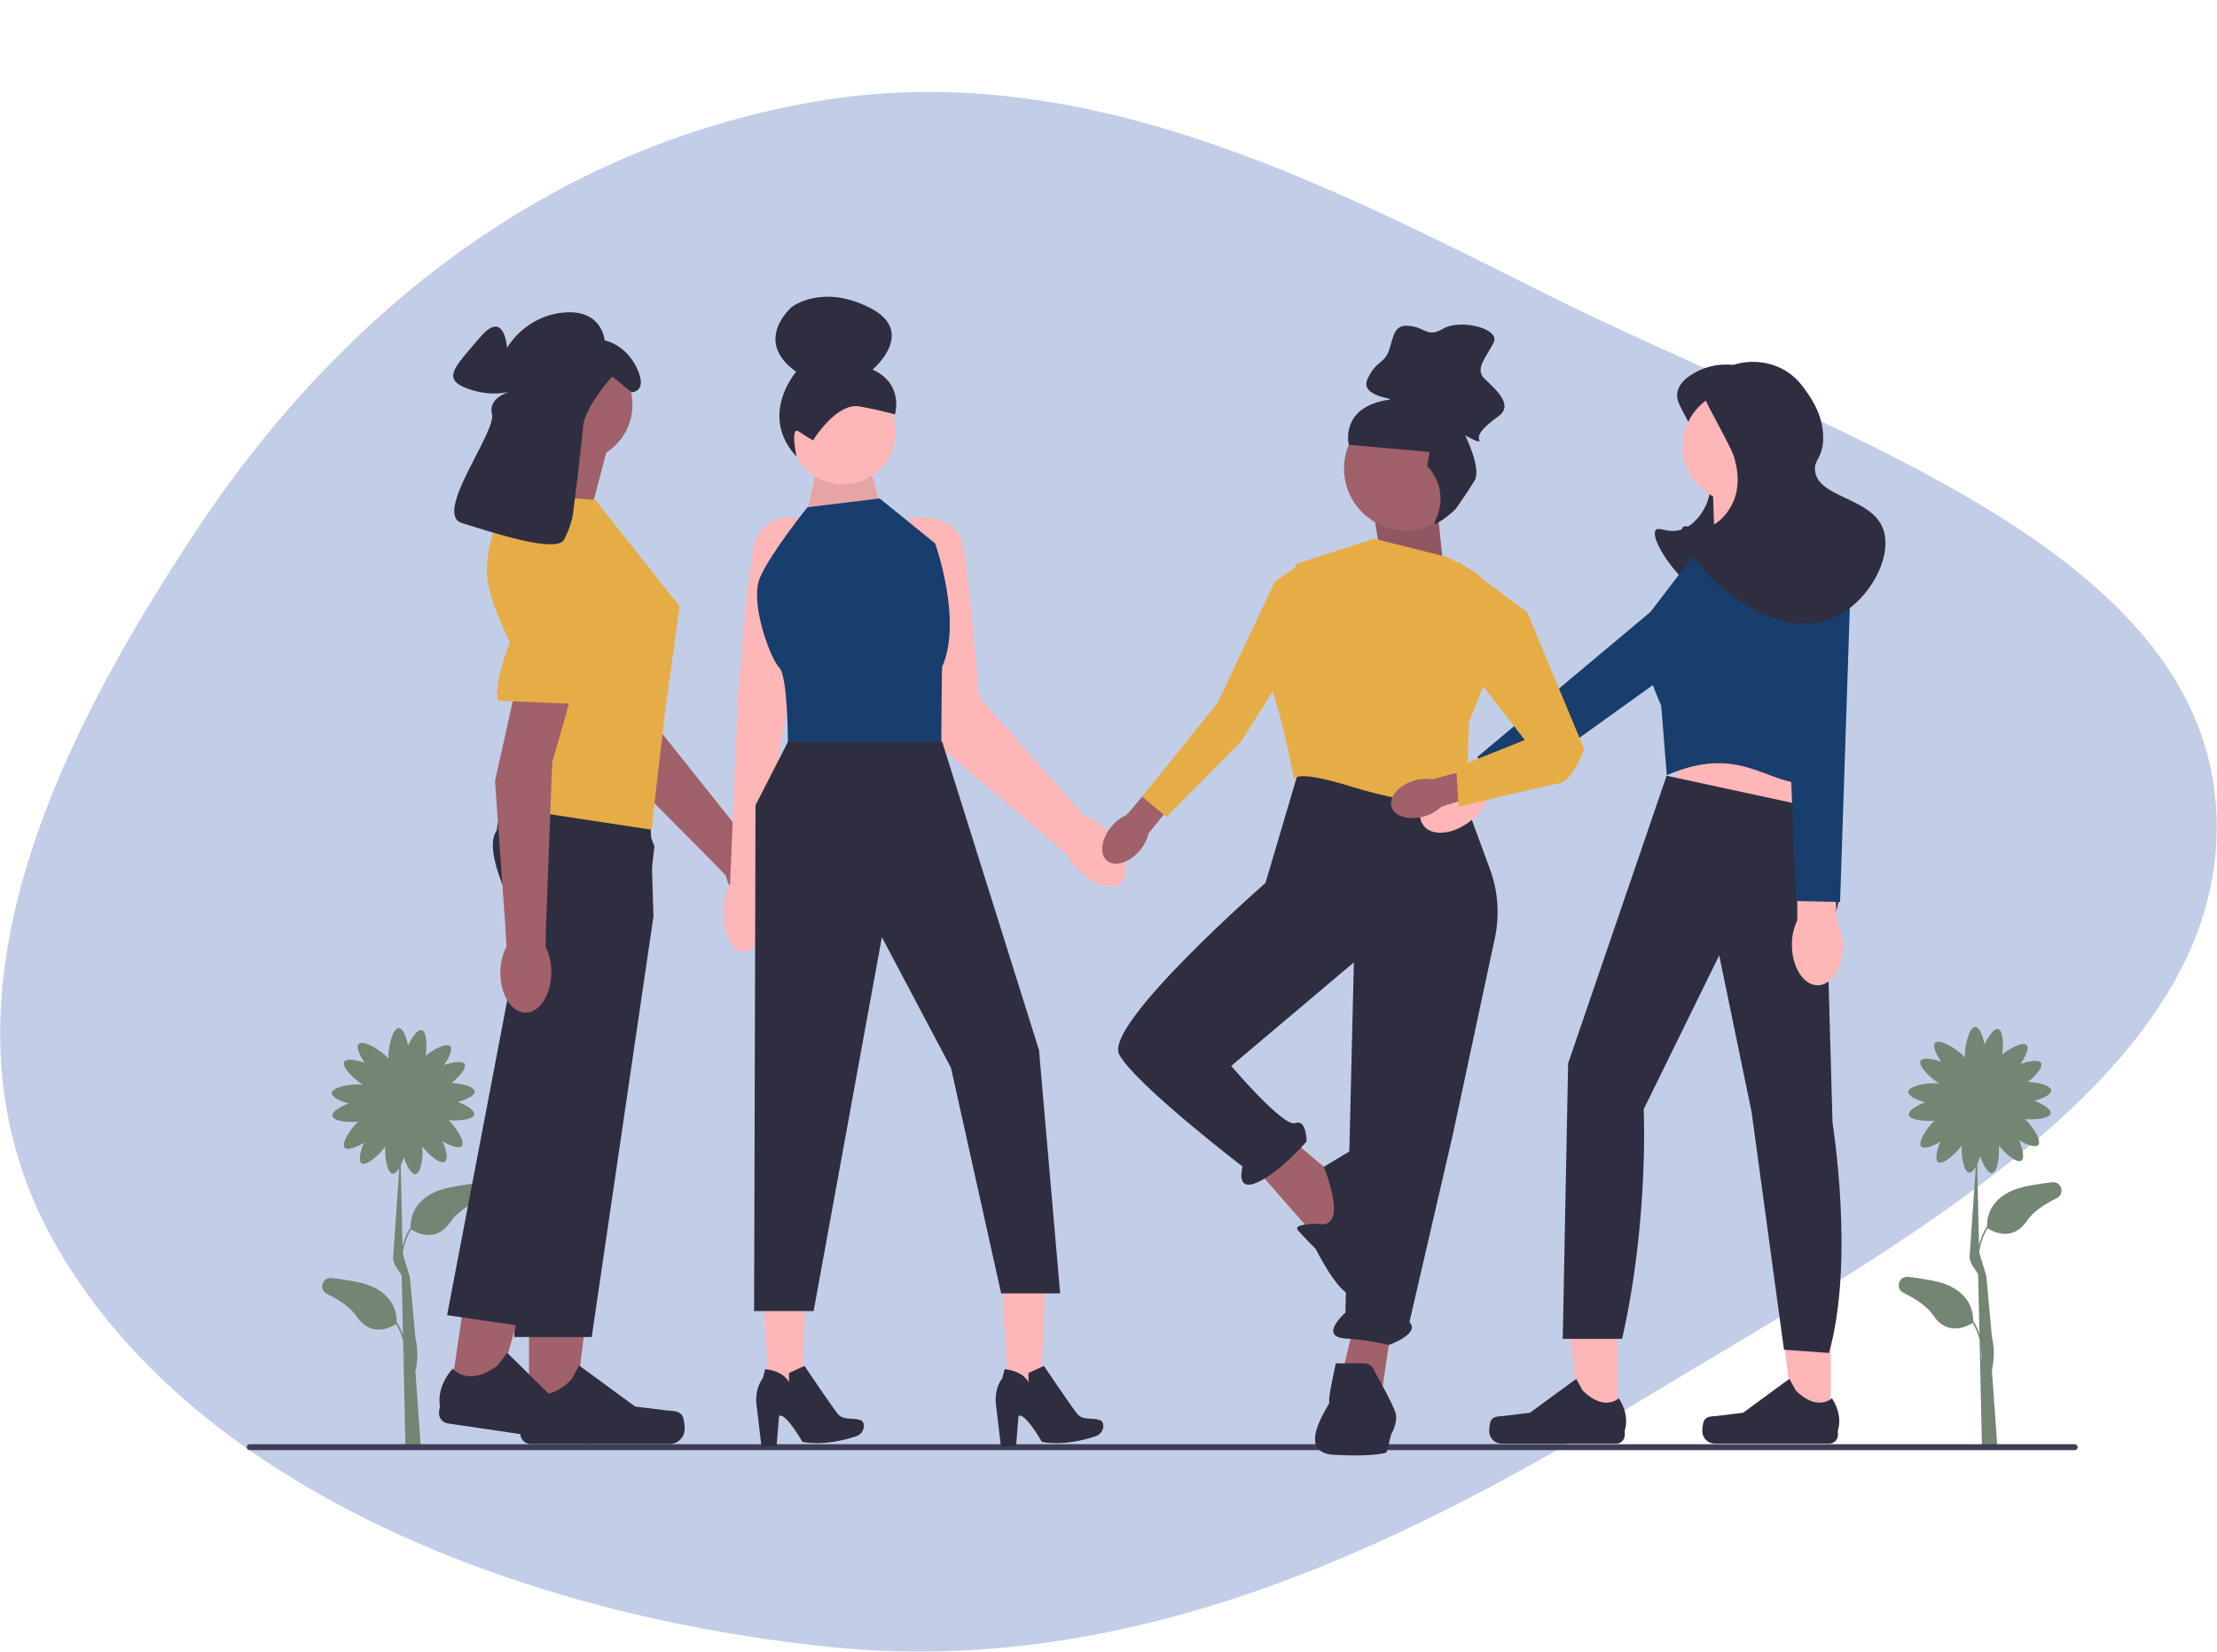 <svg width="655" height="488" viewBox="0 0 655 488" fill="none" xmlns="http://www.w3.org/2000/svg">
<path fill-rule="evenodd" clip-rule="evenodd" d="M654.665 237.601C660.81 316.466 560.167 367.953 481.732 415.603C410.74 458.732 332.278 495.695 244.818 486.586C149.846 476.694 55.674 437.548 16.052 367.1C-22.191 299.105 14.588 221.975 58.709 155.684C98.433 95.999 158.726 44.298 240.349 30.096C318.47 16.504 388.56 52.721 456.092 86.544C537.379 127.255 648.617 160.005 654.665 237.601Z" fill="#C2CEE7"/>
<path d="M606.317 349.313C603.979 349.565 601.429 349.943 598.718 350.495C587.221 352.839 586.98 360.658 587.082 362.449L587.003 362.399C585.847 364.257 585.124 366.135 584.685 367.909L584.158 343.951C584.501 343.241 584.808 342.436 585.068 341.61C585.928 344.263 587.34 346.769 588.556 346.605C590.135 346.39 590.828 341.731 590.531 338.419C592.543 341.011 595.927 343.786 597.202 342.931C598.224 342.247 597.618 339.433 596.506 336.876C598.826 338.276 601.396 339.197 602.192 338.307C603.281 337.094 600.675 332.957 598.268 330.646C601.488 330.946 605.584 330.432 605.851 328.965C606.072 327.755 603.635 326.232 601.029 325.25C603.647 324.557 606.097 323.353 606.015 322.161C605.918 320.745 602.281 319.796 599.143 319.652C601.511 317.799 603.687 315.234 603.02 314.076C602.408 313.009 599.565 313.424 596.939 314.361C598.493 312.139 599.586 309.634 598.755 308.777C597.718 307.708 594.042 309.553 591.532 311.588C592.022 308.414 591.776 304.409 590.354 304.047C589.162 303.744 587.476 306.073 586.32 308.613C585.811 305.948 584.776 303.419 583.581 303.419C581.883 303.419 580.503 308.551 580.503 311.896C580.503 312.083 580.511 312.262 580.519 312.432C580.347 312.233 580.151 312.027 579.928 311.81C577.533 309.479 572.895 306.895 571.71 308.116C570.879 308.973 571.972 311.477 573.522 313.701C570.899 312.763 568.055 312.349 567.442 313.416C566.622 314.847 570.135 318.421 572.988 320.154C572.816 320.133 572.636 320.116 572.445 320.102C569.113 319.877 563.904 320.901 563.789 322.602C563.706 323.794 566.157 324.998 568.779 325.691C566.168 326.671 563.731 328.196 563.952 329.406C564.22 330.871 568.317 331.387 571.535 331.087C569.131 333.394 566.522 337.535 567.611 338.748C568.407 339.638 570.979 338.717 573.301 337.317C572.185 339.875 571.58 342.688 572.601 343.37C573.949 344.273 577.649 341.13 579.597 338.426C579.399 341.735 580.19 346.28 581.758 346.459C582.413 346.532 583.108 345.833 583.737 344.756L581.96 370.504C581.546 373.505 584.201 375.462 584.437 376.694L584.822 394.132C584.389 392.892 583.806 391.621 583.019 390.36L582.942 390.408C583.042 388.615 582.804 380.8 571.306 378.456C568.594 377.902 566.045 377.524 563.708 377.274C560.951 376.977 559.874 380.756 562.367 381.978C565.976 383.746 569.371 385.973 571.141 388.611C575.665 395.359 581.913 391.457 582.802 390.853C583.797 392.509 584.447 394.175 584.858 395.76L585.062 405.021C585.012 405.24 584.978 405.362 584.976 405.371L585.07 405.398L585.561 427.811L590.131 427.774L588.498 404.865C588.771 403.63 589.618 399.421 588.498 395.049L586.861 377.048C586.857 377.037 586.955 377.522 586.861 377.048L584.73 369.977C585.041 367.789 585.761 365.328 587.223 362.894C588.111 363.5 594.361 367.398 598.884 360.654C600.653 358.016 604.049 355.786 607.657 354.018C610.149 352.799 609.073 349.016 606.317 349.313ZM585.441 402.338L585.357 398.419C585.528 399.9 585.52 401.238 585.441 402.338Z" fill="#728673"/>
<path d="M140.552 349.642C138.216 349.896 135.666 350.274 132.954 350.825C121.456 353.17 121.218 360.987 121.318 362.778L121.24 362.73C120.084 364.587 119.36 366.466 118.923 368.238L118.396 344.283C118.736 343.572 119.046 342.767 119.304 341.941C120.165 344.593 121.576 347.102 122.792 346.935C124.374 346.719 125.063 342.06 124.768 338.75C126.779 341.344 130.164 344.115 131.44 343.26C132.461 342.576 131.856 339.763 130.742 337.207C133.063 338.605 135.633 339.526 136.431 338.636C137.519 337.423 134.911 333.286 132.506 330.975C135.725 331.276 139.82 330.764 140.089 329.294C140.31 328.087 137.873 326.561 135.264 325.579C137.884 324.888 140.335 323.682 140.253 322.49C140.157 321.075 136.519 320.125 133.381 319.981C135.748 318.128 137.923 315.563 137.258 314.406C136.646 313.339 133.802 313.753 131.178 314.691C132.731 312.468 133.823 309.963 132.991 309.108C131.955 308.039 128.279 309.882 125.77 311.918C126.259 308.744 126.012 304.738 124.59 304.376C123.4 304.074 121.714 306.402 120.559 308.942C120.048 306.277 119.014 303.748 117.82 303.748C116.12 303.748 114.741 308.881 114.741 312.226C114.741 312.414 114.747 312.592 114.755 312.763C114.584 312.563 114.389 312.357 114.166 312.141C111.77 309.811 107.132 307.224 105.948 308.445C105.116 309.302 106.208 311.808 107.761 314.032C105.137 313.092 102.292 312.68 101.681 313.745C100.859 315.176 104.371 318.752 107.226 320.484C107.054 320.464 106.874 320.447 106.682 320.432C103.35 320.206 98.141 321.233 98.026 322.931C97.945 324.123 100.395 325.329 103.015 326.02C100.406 327.002 97.969 328.526 98.19 329.735C98.459 331.203 102.554 331.717 105.773 331.416C103.368 333.727 100.76 337.864 101.848 339.077C102.646 339.967 105.216 339.046 107.537 337.646C106.423 340.204 105.818 343.017 106.839 343.701C108.187 344.602 111.885 341.461 113.834 338.756C113.635 342.064 114.426 346.609 115.995 346.788C116.651 346.865 117.346 346.164 117.974 345.086L116.197 370.836C115.781 373.834 118.438 375.791 118.676 377.027L119.059 394.464C118.627 393.221 118.044 391.95 117.259 390.689L117.18 390.737C117.281 388.946 117.042 381.129 105.545 378.786C102.833 378.233 100.283 377.855 97.946 377.603C95.188 377.306 94.112 381.087 96.604 382.308C100.213 384.076 103.608 386.306 105.377 388.944C109.901 395.688 116.151 391.791 117.04 391.184C118.033 392.838 118.684 394.504 119.095 396.091L119.298 405.35C119.248 405.57 119.214 405.691 119.211 405.703L119.307 405.73L119.799 428.14L124.369 428.104L122.734 405.198C123.009 403.962 123.854 399.752 122.734 395.38L121.1 377.382C121.096 377.366 121.193 377.853 121.1 377.382L118.968 370.308C119.278 368.118 119.997 365.657 121.459 363.223C122.347 363.83 128.598 367.728 133.122 360.983C134.891 358.345 138.286 356.117 141.895 354.349C144.387 353.128 143.311 349.346 140.552 349.642ZM119.679 402.667L119.593 398.748C119.767 400.229 119.758 401.568 119.679 402.667Z" fill="#728673"/>
<path d="M72.906 427.583C72.906 428.073 73.298 428.464 73.786 428.464H612.953C613.444 428.464 613.834 428.073 613.834 427.583C613.834 427.094 613.444 426.703 612.953 426.703H73.786C73.298 426.703 72.906 427.094 72.906 427.583Z" fill="#3F3D56"/>
<path d="M231.401 269.804C234.575 267.119 233.732 260.893 229.515 255.896C227.671 253.71 225.485 252.121 223.344 251.253L220.884 248.41L189.112 208.554C189.112 208.554 171.517 168.905 166.322 164.622C161.129 160.338 155.018 162.568 155.018 162.568L150.25 168.474L179.961 223.833L210.369 254.469L214.475 258.756C214.973 261.013 216.171 263.437 218.018 265.621C222.233 270.619 228.225 272.49 231.401 269.804Z" fill="#A0616A"/>
<path d="M171.424 171.994L179.386 183.684L190.817 200.621L170.278 207.733L152.144 176.582L171.424 171.994Z" fill="#E6E6E6"/>
<path d="M179.508 132.206L173.741 154.217L151.756 149.887C151.756 149.887 160.406 134.01 158.243 126.794L179.508 132.206Z" fill="#A0616A"/>
<path d="M156.3 418.717L169.54 418.715L175.838 367.589L156.297 367.593L156.3 418.717Z" fill="#A0616A"/>
<path d="M201.659 418.417C202.073 419.112 202.29 421.356 202.29 422.164C202.29 424.647 200.278 426.661 197.796 426.661H156.795C155.102 426.661 153.729 425.288 153.729 423.593V421.883C153.729 421.883 151.701 416.749 155.877 410.419C155.877 410.419 161.067 415.376 168.822 407.611L171.109 403.463L187.664 415.584L196.84 416.714C198.847 416.961 200.628 416.676 201.659 418.417Z" fill="#2F2E41"/>
<path d="M193.06 270.759L174.818 395.045H151.929L154.972 324.1L156.574 286.795L151.929 269.039C151.929 269.039 149.811 265.093 148.026 260.308C146.015 254.908 144.427 248.435 146.785 245.365C147.653 244.235 149.909 243.397 152.974 242.773C154.848 242.39 157.028 242.092 159.382 241.86C172.918 240.52 192.171 241.358 192.171 241.358L192.66 257.527L192.932 266.557L193.06 270.759Z" fill="#2F2E41"/>
<path d="M132.978 412.639L146.077 414.565L159.736 364.9L140.403 362.058L132.978 412.639Z" fill="#A0616A"/>
<path d="M177.9 418.946C178.206 419.693 178.096 421.945 177.978 422.746C177.617 425.203 175.334 426.906 172.879 426.542L132.314 420.572C130.639 420.325 129.48 418.765 129.727 417.09L129.975 415.399C129.975 415.399 128.714 410.02 133.766 404.366C133.766 404.366 138.181 410.026 146.981 403.472L149.846 399.702L164.464 414.107L173.378 416.562C175.328 417.098 177.131 417.074 177.9 418.946Z" fill="#2F2E41"/>
<path d="M193.349 250.032L190.846 271.605L177.2 317.067L154.736 391.916L132.093 388.584L152.415 282.162L150.403 263.915C150.403 263.915 149.747 262.101 148.996 259.443C147.505 254.191 145.635 245.633 147.693 241.269C147.97 240.676 148.319 240.162 148.751 239.746C149.56 238.96 151.204 238.483 153.408 238.23C162.618 237.188 181.585 240.168 190.025 241.631L193.349 250.032Z" fill="#2F2E41"/>
<path d="M175.904 147.722L200.773 179.114L196.31 211.843L192.484 245.146L147.431 238.29C147.431 238.29 157.162 214.836 158.244 213.753C159.325 212.671 162.041 215.344 160.142 211.843C158.244 208.342 156.081 208.342 157.883 206.537C159.685 204.733 143.827 181.279 143.827 168.65C143.827 156.021 151.396 145.917 151.396 145.917L175.904 147.722Z" fill="#E6AD47"/>
<path d="M170.102 136.363C179.354 136.363 186.855 128.854 186.855 119.591C186.855 110.327 179.354 102.818 170.102 102.818C160.85 102.818 153.349 110.327 153.349 119.591C153.349 128.854 160.85 136.363 170.102 136.363Z" fill="#A0616A"/>
<path d="M169.319 151.658C169.319 151.658 171.826 131.8 172.269 126.025C172.713 120.25 180.855 111.234 180.855 111.234L186.624 115.898C186.624 115.898 191.504 115.898 188.177 108.79C184.849 101.683 178.637 100.572 178.637 100.572C178.637 100.572 177.971 91.243 166.435 92.354C154.898 93.464 149.795 102.793 149.795 102.793C149.795 102.793 149.13 91.021 141.808 99.684C134.487 108.346 130.272 111.9 138.037 114.787C145.802 117.675 151.57 115.454 151.57 115.454C151.57 115.454 144.027 117.009 145.358 122.339C146.689 127.67 127.831 151.88 136.484 154.546C145.136 157.211 164.438 163.652 166.656 159.432C168.875 155.212 169.319 151.658 169.319 151.658Z" fill="#2F2E41"/>
<path d="M155.239 299.201C159.395 299.242 162.817 293.975 162.882 287.435C162.91 284.573 162.29 281.942 161.236 279.884L161.226 276.121L163.15 225.164C163.15 225.164 175.677 183.632 174.536 176.992C173.395 170.353 167.312 168.048 167.312 168.048L159.849 169.405L146.254 230.758L149.309 273.838L149.624 279.768C148.529 281.806 147.857 284.423 147.829 287.286C147.765 293.825 151.082 299.159 155.239 299.201Z" fill="#A0616A"/>
<path d="M164.236 161.396C164.236 161.396 144.288 196.881 147.163 207.046L169.274 207.949C169.274 207.949 170.482 208.885 170.389 204.594C170.296 200.301 175.309 195.508 175.309 195.508C175.309 195.508 175.214 197.6 174.576 194.043C173.938 190.487 186.128 180.098 186.128 180.098L164.236 161.396Z" fill="#E6AD47"/>
<path d="M215.698 261.132L218.014 205.865C218.014 205.865 220.615 173.053 222.696 161.595C224.778 150.137 238.822 153.262 238.822 153.262L237.262 186.074L230.529 219.65L225.287 265.375C225.557 266.7 225.711 268.136 225.711 269.646C225.711 276.051 223.039 281.243 219.742 281.243C216.446 281.243 213.774 276.051 213.774 269.646C213.774 266.276 214.519 263.25 215.698 261.132Z" fill="#FFB6B6"/>
<path d="M328.416 246.812C325.953 243.875 323.004 241.882 320.356 241.113L289.212 205.865C289.212 205.865 286.611 173.053 284.528 161.596C282.448 150.138 268.402 153.263 268.402 153.263L269.964 186.074L278.807 221.489L315.252 252.466C315.887 253.627 316.668 254.786 317.601 255.901C322.035 261.188 328.052 263.439 331.038 260.93C334.023 258.42 332.85 252.098 328.416 246.812Z" fill="#FFB6B6"/>
<path d="M259.892 148.835L256.279 134.93L242.204 134.253L237.993 153.42L259.892 148.835Z" fill="#FFB6B6"/>
<path opacity="0.1" d="M259.892 148.835L256.279 134.93L242.204 134.253L237.993 153.42L259.892 148.835Z" fill="black"/>
<path d="M295.831 376.638L309.014 375.883L307.284 416.387L298.351 416.897L295.831 376.638Z" fill="#FFB6B6"/>
<path d="M308.427 403.58L303.849 405.672L303.855 408.449C303.855 408.449 302.752 405.235 296.824 404.532L296.116 407.226C296.116 407.226 293.817 409.866 294.212 414.646L295.72 427.443L300.19 427.339L300.913 418.434C300.913 418.434 302.143 416.414 307.816 426.016C307.816 426.016 314.065 427.593 323.741 424.344C325.071 423.898 325.994 422.654 325.979 421.25C325.967 420.475 325.665 419.759 324.694 419.503C322.226 418.848 319.811 419.678 318.217 417.702C316.62 415.73 308.427 403.58 308.427 403.58Z" fill="#2F2E41"/>
<path d="M225.082 376.638L238.264 375.883L236.535 416.387L227.603 416.897L225.082 376.638Z" fill="#FFB6B6"/>
<path d="M237.677 403.58L233.099 405.672L233.107 408.449C233.107 408.449 232.002 405.235 226.074 404.532L225.366 407.226C225.366 407.226 223.067 409.866 223.462 414.646L224.97 427.443L229.44 427.339L230.163 418.434C230.163 418.434 231.395 416.414 237.067 426.016C237.067 426.016 243.315 427.593 252.991 424.344C254.321 423.898 255.246 422.654 255.229 421.25C255.219 420.475 254.915 419.759 253.945 419.503C251.474 418.848 249.061 419.678 247.467 417.702C245.87 415.73 237.677 403.58 237.677 403.58Z" fill="#2F2E41"/>
<path d="M249.071 143.119C257.689 143.119 264.676 136.124 264.676 127.495C264.676 118.866 257.689 111.87 249.071 111.87C240.452 111.87 233.465 118.866 233.465 127.495C233.465 136.124 240.452 143.119 249.071 143.119Z" fill="#FFB6B6"/>
<path d="M240.221 130.092C240.221 130.092 247.082 118.852 253.95 120.093C260.819 121.333 264.399 122.453 264.399 122.453C264.399 122.453 267.196 113.492 257.807 109.192C257.807 109.192 271.095 98.053 256.931 90.904C242.768 83.755 233.955 90.683 233.955 90.683C233.955 90.683 222.233 100.636 235.229 109.848C235.229 109.848 223.979 122.676 235.342 134.931C235.342 134.931 233.336 125.6 236.066 127.512C238.793 129.425 240.221 130.092 240.221 130.092Z" fill="#2F2E41"/>
<path d="M238.562 149.877L259.892 147.273L276.279 160.554C276.279 160.554 284.428 183.288 278.359 197.01C278.214 197.34 278.099 220.185 278.099 220.185H232.784C232.784 220.185 232.826 204.636 231.095 199.003C230.849 198.198 230.564 197.598 230.239 197.27C227.638 194.667 221.396 178.001 224.516 170.71C227.638 163.418 238.562 149.877 238.562 149.877Z" fill="#173E6D"/>
<path d="M278.359 219.146L306.971 310.286L313.213 382.161H295.785L280.961 315.496L260.542 276.906L240.384 387.367H222.792L223.216 237.893L232.82 219.146H278.359Z" fill="#2F2E41"/>
<path d="M408.304 166.936L405.602 150.04L423.83 142.606L426.529 168.288L408.304 166.936Z" fill="#A0616A"/>
<path opacity="0.1" d="M408.304 166.936L405.602 150.04L423.83 142.606L426.529 168.288L408.304 166.936Z" fill="black"/>
<path d="M328.379 244.189C325.33 247.844 324.743 252.383 327.069 254.324C329.391 256.266 333.746 254.875 336.797 251.218C338.032 249.774 338.907 248.054 339.346 246.203L352.065 230.548L345.871 225.526L332.853 240.778C331.111 241.541 329.575 242.71 328.379 244.189Z" fill="#A0616A"/>
<path d="M383.968 166.814L388.395 184.371L366.727 219.095L344.609 241.352L337.438 235.397L359.746 207.608L376.657 171.803L383.968 166.814Z" fill="#E6AD47"/>
<path d="M400.202 390.645L396.153 407.542L408.305 410.921L411.003 392.67L400.202 390.645Z" fill="#A0616A"/>
<path d="M380.625 335.9L393.45 346.715L401.552 359.556L390.076 366.988L370.499 344.685L380.625 335.9Z" fill="#A0616A"/>
<path d="M384.674 224.384L373.875 260.88C373.875 260.88 325.946 302.783 330.668 311.571C335.395 320.356 367.125 344.685 367.125 344.685C367.125 344.685 364.769 352.467 371.684 349.251C378.6 346.039 386.025 337.253 386.025 337.253C386.025 337.253 386.025 330.494 382.651 331.844C379.275 333.198 363.747 314.949 363.747 314.949L399.992 284.35L397.501 387.817C397.501 387.817 389.401 394.908 397.501 395.478C405.602 396.05 410.328 397.404 410.328 397.404C410.328 397.404 419.779 394.024 416.405 390.645L429.232 335.224L441.651 277.157C443.101 270.378 442.599 263.322 440.206 256.814L431.255 232.493L384.674 224.384Z" fill="#2F2E41"/>
<path d="M406.277 405.512C406.277 405.512 405.602 402.81 402.903 402.81H394.656C394.656 402.81 392.101 414.297 392.775 414.297C393.45 414.297 381.975 429.168 394.127 429.844C406.277 430.518 409.653 429.168 409.653 429.168L411.003 423.834C411.003 423.834 413.029 420.383 412.354 417.677C411.678 414.975 406.277 405.512 406.277 405.512Z" fill="#2F2E41"/>
<path d="M389.401 361.582C389.401 361.582 381.647 361.461 383.499 363.548C385.35 365.638 388.726 369.018 388.726 369.018C388.726 369.018 396.755 385.239 400.504 382.196C404.254 379.153 410.328 345.361 408.305 341.307C406.277 337.253 403.578 337.253 403.578 337.253L391.125 344.751C391.125 344.751 398.852 363.61 389.401 361.582Z" fill="#2F2E41"/>
<path d="M427.543 164.571L405.94 159.164L382.987 166.598C382.987 166.598 372.861 194.984 376.237 205.122C379.611 215.259 382.439 230.955 382.439 230.955C382.439 230.955 379.952 226.412 399.527 232.493C419.104 238.577 433.281 237.901 433.281 237.901L433.956 213.57L442.436 191.959C446.062 182.721 442.155 172.233 433.373 167.628L427.543 164.571Z" fill="#E6AD47"/>
<path d="M415.33 156.715C425.402 156.715 433.566 148.54 433.566 138.457C433.566 128.373 425.402 120.199 415.33 120.199C405.26 120.199 397.092 128.373 397.092 138.457C397.092 148.54 405.26 156.715 415.33 156.715Z" fill="#A0616A"/>
<path d="M430.061 150.395C430.061 150.395 427.254 153.203 424.448 154.608C423.644 155.011 423.705 154.429 424.203 153.395C426.733 148.144 425.76 141.877 421.643 137.754L422.345 133.541L398.496 131.434C398.496 131.434 395.689 120.199 410.419 118.092C412.923 117.734 401.302 117.39 404.107 111.772C406.914 106.154 409.018 107.559 410.419 103.346C411.823 99.132 411.823 95.621 416.732 96.323C421.643 97.025 421.643 99.835 426.552 97.025C431.461 94.217 443.388 97.025 441.282 101.239C439.177 105.452 435.672 108.963 438.477 111.772C441.282 114.581 447.595 119.497 442.686 123.008C437.775 126.519 436.372 128.626 437.075 130.03C437.775 131.434 432.866 128.626 432.866 128.626C432.866 128.626 437.775 138.457 435.672 141.968C433.566 145.479 430.061 150.395 430.061 150.395Z" fill="#2F2E41"/>
<path d="M533.043 209.253H495.576V257.134H533.043V209.253Z" fill="#FFB6B6"/>
<path d="M497.969 123.066C496.071 119.497 495.184 117.942 495.578 115.883C496.273 112.267 500.308 110.301 501.955 109.499C507.243 106.924 514.099 107.078 519.491 110.297C522.732 112.232 524.46 114.686 525.868 116.681C527.13 118.47 531.048 124.032 530.652 131.046C530.352 136.311 527.945 136.638 528.259 139.824C529.048 147.822 544.398 147.707 548.186 156.583C551.604 164.586 544.756 177.882 534.638 182.918C519.227 190.583 502.549 175.96 499.564 173.341C492.368 167.032 487.609 158.349 489.201 156.583C490.134 155.549 492.589 157.614 496.375 156.583C500.691 155.407 502.984 151.231 503.55 150.199C506.818 144.239 504.9 137.718 504.346 135.834C503.833 134.084 501.876 130.411 497.969 123.066Z" fill="#2F2E41"/>
<path d="M477.906 419.99H466.981L461.786 377.805H477.91L477.906 419.99Z" fill="#FFB6B6"/>
<path d="M440.477 419.744C440.139 420.316 439.96 422.168 439.96 422.835C439.96 424.884 441.618 426.546 443.667 426.546H477.498C478.894 426.546 480.026 425.413 480.026 424.015V422.603C480.026 422.603 481.701 418.367 478.254 413.142C478.254 413.142 473.972 417.232 467.574 410.825L465.687 407.403L452.027 417.404L444.455 418.34C442.799 418.544 441.33 418.307 440.477 419.744Z" fill="#2F2E41"/>
<path d="M540.878 419.99H529.954L524.756 377.805H540.88L540.878 419.99Z" fill="#FFB6B6"/>
<path d="M503.45 419.744C503.109 420.316 502.93 422.168 502.93 422.835C502.93 424.884 504.59 426.546 506.639 426.546H540.468C541.865 426.546 543 425.413 543 424.015V422.603C543 422.603 544.671 418.367 541.226 413.142C541.226 413.142 536.944 417.232 530.544 410.825L528.657 407.403L514.997 417.404L507.426 418.34C505.769 418.544 504.3 418.307 503.45 419.744Z" fill="#2F2E41"/>
<path d="M505.941 140.622L506.737 165.361L535.434 169.351L520.688 135.765L505.941 140.622Z" fill="#FFB6B6"/>
<path d="M513.912 148.602C523.155 148.602 530.652 141.099 530.652 131.844C530.652 122.588 523.155 115.085 513.912 115.085C504.667 115.085 497.171 122.588 497.171 131.844C497.171 141.099 504.667 148.602 513.912 148.602Z" fill="#FFB6B6"/>
<path d="M533.043 237.98C533.043 237.98 550.975 257.535 539.818 275.09L541.411 331.75C541.411 331.75 548.053 372.794 540.349 399.754L527.064 398.783L517.498 328.557L507.932 282.272L485.613 327.757C485.613 327.757 487.208 360.479 479.239 395.592H461.701L463.293 314.192L492.389 229.202L533.043 237.98Z" fill="#2F2E41"/>
<path d="M506.737 155.785L507.938 155.348L524.273 149.4C524.273 149.4 544.998 165.361 544.998 174.139C544.998 182.917 533.839 214.839 533.839 214.839C533.839 214.839 548.984 230.799 535.434 231.598C521.882 232.395 514.763 219.461 492.444 229.038L490.794 208.455C490.794 208.455 481.23 187.706 486.014 182.917L506.737 155.785Z" fill="#173E6D"/>
<path d="M529.408 279.441C529.509 285.958 532.953 291.188 537.094 291.123C541.238 291.057 544.512 285.721 544.408 279.2C544.402 276.594 543.775 274.029 542.575 271.718L541.794 244.11L530.889 244.447L531.004 271.901C529.879 274.251 529.331 276.835 529.408 279.441Z" fill="#FFB6B6"/>
<path d="M535.117 157.526C541.317 156.513 546.94 161.316 546.918 167.604L543.641 266.505L530.667 266.201L526.589 167.669C526.541 162.644 530.162 158.336 535.117 157.526Z" fill="#173E6D"/>
<path d="M425.178 230.76C420.079 234.814 418.034 240.732 420.612 243.981C423.188 247.228 429.411 246.575 434.51 242.519C436.57 240.928 438.219 238.864 439.319 236.505L460.706 219.057L453.793 210.606L432.121 227.432C429.574 227.97 427.194 229.11 425.178 230.76Z" fill="#FFB6B6"/>
<path d="M525.204 160.991C529.785 165.294 529.409 172.685 524.416 176.5L444.096 234.173L436.432 223.689L511.975 160.404C515.925 157.303 521.544 157.552 525.204 160.991Z" fill="#173E6D"/>
<path d="M505.941 122.267C504.042 118.699 503.155 117.144 503.55 115.085C504.242 111.469 508.28 109.503 509.927 108.701C515.215 106.126 522.071 106.28 527.463 109.499C530.704 111.433 532.431 113.888 533.839 115.883C535.099 117.672 539.02 123.234 538.624 130.248C538.322 135.513 535.917 135.84 536.231 139.026C537.017 147.024 552.37 146.909 556.159 155.785C559.574 163.788 552.728 177.084 542.607 182.12C527.199 189.785 510.521 175.162 507.536 172.543C500.337 166.234 495.578 157.551 497.171 155.785C498.106 154.75 500.56 156.816 504.346 155.785C508.663 154.609 510.956 150.432 511.521 149.4C514.788 143.441 512.87 136.92 512.318 135.036C511.802 133.286 509.848 129.613 505.941 122.267Z" fill="#2F2E41"/>
<path d="M417.777 230.645C413.221 232.02 410.24 235.488 411.117 238.39C411.992 241.292 416.392 242.529 420.949 241.15C422.774 240.626 424.45 239.669 425.833 238.361L445.054 232.285L442.634 224.682L423.388 230.259C421.514 229.936 419.591 230.071 417.777 230.645Z" fill="#A0616A"/>
<path d="M451.171 180.792L430.919 165.923L431.594 194.308L450.496 218.639L430.244 226.751L430.919 238.33C430.919 238.33 456.573 232.156 460.622 231.48C464.673 230.804 468.047 221.343 468.047 221.343L451.171 180.792Z" fill="#E6AD47"/>
</svg>
